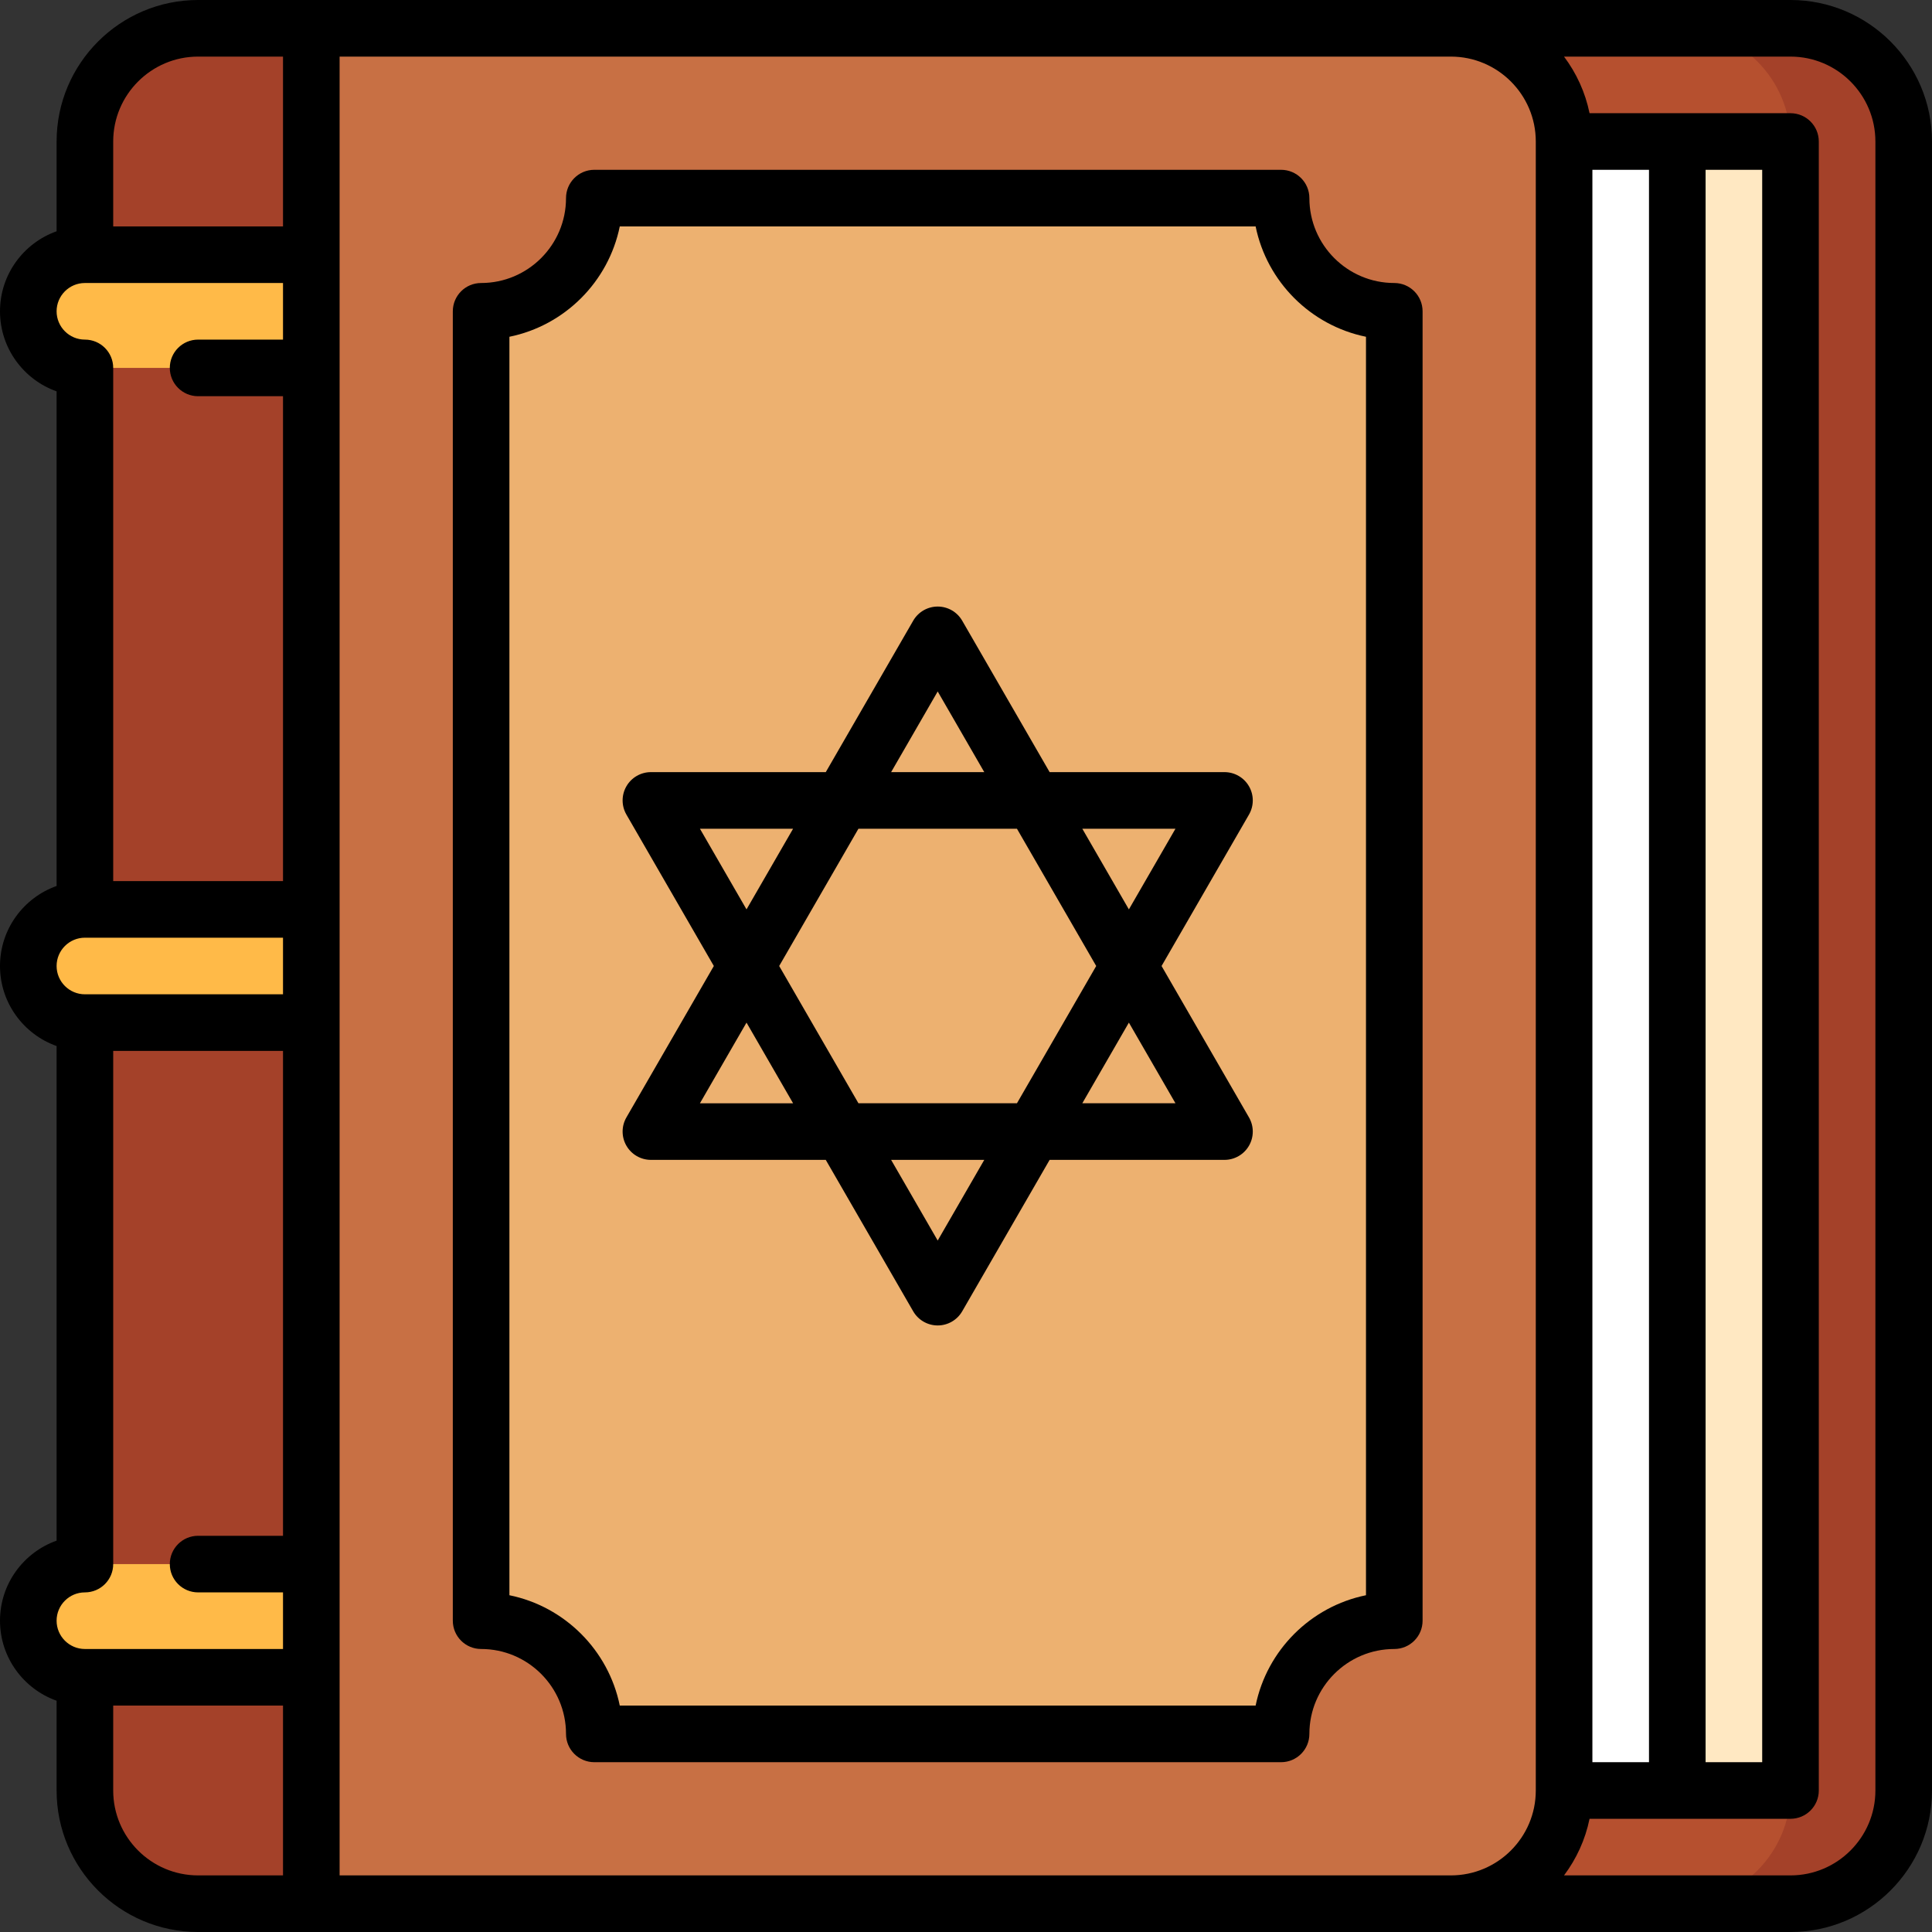 <svg id="Capa_1" enable-background="new 0 0 512 512" height="512" viewBox="0 0 512 512" width="512" xmlns="http://www.w3.org/2000/svg"><rect x="0" y="0" width="512" height="512" fill="#333333" stroke="none"/><g><path d="m444.5 7.5v497h30c16.569 0 30-13.431 30-30v-437c0-16.569-13.431-30-30-30z" fill="#a44129"/><path d="m384.5 7.5v497h60c16.569 0 30-13.431 30-30l-30-218.5 30-218.5c0-16.569-13.431-30-30-30z" fill="#b6502f"/><path d="m444.5 37.5-30 218.5 30 218.5h30v-437z" fill="#ffe8c2"/><path d="m394.5 37.5h50v437h-50z" fill="#fff"/><path d="m52.5 7.5c-16.5 0-30 13.5-30 30v437c0 16.5 13.5 30 30 30h30l60-248.5-60-248.5z" fill="#a44129"/><g fill="#ffba48"><path d="m22.5 67.5c-8.284 0-15 6.716-15 15s6.716 15 15 15h120v-30z"/><path d="m22.5 241c-8.284 0-15 6.716-15 15s6.716 15 15 15h120v-30z"/><path d="m22.5 414.5c-8.284 0-15 6.716-15 15s6.716 15 15 15h120v-30z"/></g><path d="m384.5 7.5h-302v497h302c16.569 0 30-13.431 30-30v-437c0-16.569-13.431-30-30-30z" fill="#c87044"/><path d="m339.5 52.5h-182c0 16.569-13.431 30-30 30v347c16.569 0 30 13.431 30 30h182c0-16.569 13.431-30 30-30v-347c-16.569 0-30-13.431-30-30z" fill="#edb170"/><path d="m474.5 0h-422c-20.678 0-37.5 16.822-37.5 37.5v23.79c-8.729 3.096-15 11.433-15 21.21 0 9.778 6.27 18.12 15 21.215v131.075c-8.729 3.096-15 11.433-15 21.21s6.271 18.114 15 21.21v131.075c-8.73 3.095-15 11.437-15 21.215 0 9.777 6.271 18.114 15 21.21v23.79c0 20.678 16.822 37.5 37.5 37.5h422c20.678 0 37.5-16.822 37.5-37.5v-437c0-20.678-16.822-37.5-37.5-37.5zm-422 15h22.5v45h-45v-22.5c0-12.407 10.094-22.5 22.5-22.5zm-30 60h52.5v15h-22.5c-4.143 0-7.5 3.358-7.5 7.5s3.357 7.5 7.5 7.5h22.5v128.5h-45v-136c0-4.142-3.357-7.5-7.5-7.5-4.136 0-7.5-3.364-7.5-7.5s3.364-7.5 7.5-7.5zm0 173.5h52.5v15h-52.5c-4.136 0-7.5-3.364-7.5-7.5s3.364-7.5 7.5-7.5zm0 173.5c4.143 0 7.5-3.358 7.5-7.5v-136h45v128.5h-22.5c-4.143 0-7.5 3.358-7.5 7.5s3.357 7.5 7.5 7.5h22.5v15h-52.5c-4.136 0-7.5-3.364-7.5-7.5s3.364-7.5 7.5-7.5zm7.5 52.5v-22.5h45v45h-22.5c-12.406 0-22.5-10.093-22.5-22.5zm60 22.5v-482h294.5c12.406 0 22.5 10.093 22.5 22.5v437c0 12.407-10.094 22.5-22.5 22.5zm407-22.5c0 12.407-10.094 22.5-22.5 22.5h-60.02c3.282-4.363 5.637-9.461 6.766-15h53.254c4.143 0 7.5-3.358 7.5-7.5v-437c0-4.142-3.357-7.5-7.5-7.5h-53.255c-1.129-5.539-3.483-10.637-6.766-15h60.02c12.406 0 22.5 10.093 22.5 22.5v437zm-75-429.5h15v422h-15zm45 0v422h-15v-422z"/><path d="m330.995 208.372c-1.34-2.32-3.815-3.75-6.495-3.75h-46.336l-23.168-40.129c-1.34-2.32-3.815-3.75-6.495-3.75s-5.155 1.43-6.495 3.75l-23.168 40.129h-46.338c-2.68 0-5.155 1.43-6.495 3.75s-1.34 5.18 0 7.5l23.168 40.128-23.168 40.128c-1.34 2.32-1.34 5.18 0 7.5s3.815 3.75 6.495 3.75h46.336l23.168 40.129c1.34 2.32 3.815 3.75 6.495 3.75s5.155-1.43 6.495-3.75l23.168-40.129h46.338c2.68 0 5.155-1.43 6.495-3.75s1.34-5.18 0-7.5l-23.168-40.128 23.168-40.128c1.34-2.321 1.34-5.18 0-7.5zm-82.495-25.129 12.343 21.379h-24.686zm21.003 36.379 21.004 36.378-21.003 36.378h-42.007l-21.004-36.378 21.003-36.378zm-84.013 0h24.686l-12.343 21.378zm0 72.756 12.343-21.378 12.343 21.379h-24.686zm63.01 36.379-12.343-21.379h24.686zm63.01-36.379h-24.686l12.343-21.378zm-12.343-51.378-12.343-21.379h24.686z"/><path d="m369.5 75c-12.406 0-22.5-10.093-22.5-22.5 0-4.142-3.357-7.5-7.5-7.5h-182c-4.143 0-7.5 3.358-7.5 7.5 0 12.407-10.094 22.5-22.5 22.5-4.143 0-7.5 3.358-7.5 7.5v347c0 4.142 3.357 7.5 7.5 7.5 12.406 0 22.5 10.093 22.5 22.5 0 4.142 3.357 7.5 7.5 7.5h182c4.143 0 7.5-3.358 7.5-7.5 0-12.407 10.094-22.5 22.5-22.5 4.143 0 7.5-3.358 7.5-7.5v-347c0-4.142-3.357-7.5-7.5-7.5zm-7.5 347.753c-14.671 2.99-26.256 14.576-29.247 29.247h-168.506c-2.991-14.671-14.576-26.256-29.247-29.247v-333.506c14.671-2.99 26.256-14.576 29.247-29.247h168.506c2.991 14.671 14.576 26.256 29.247 29.247z"/></g></svg>